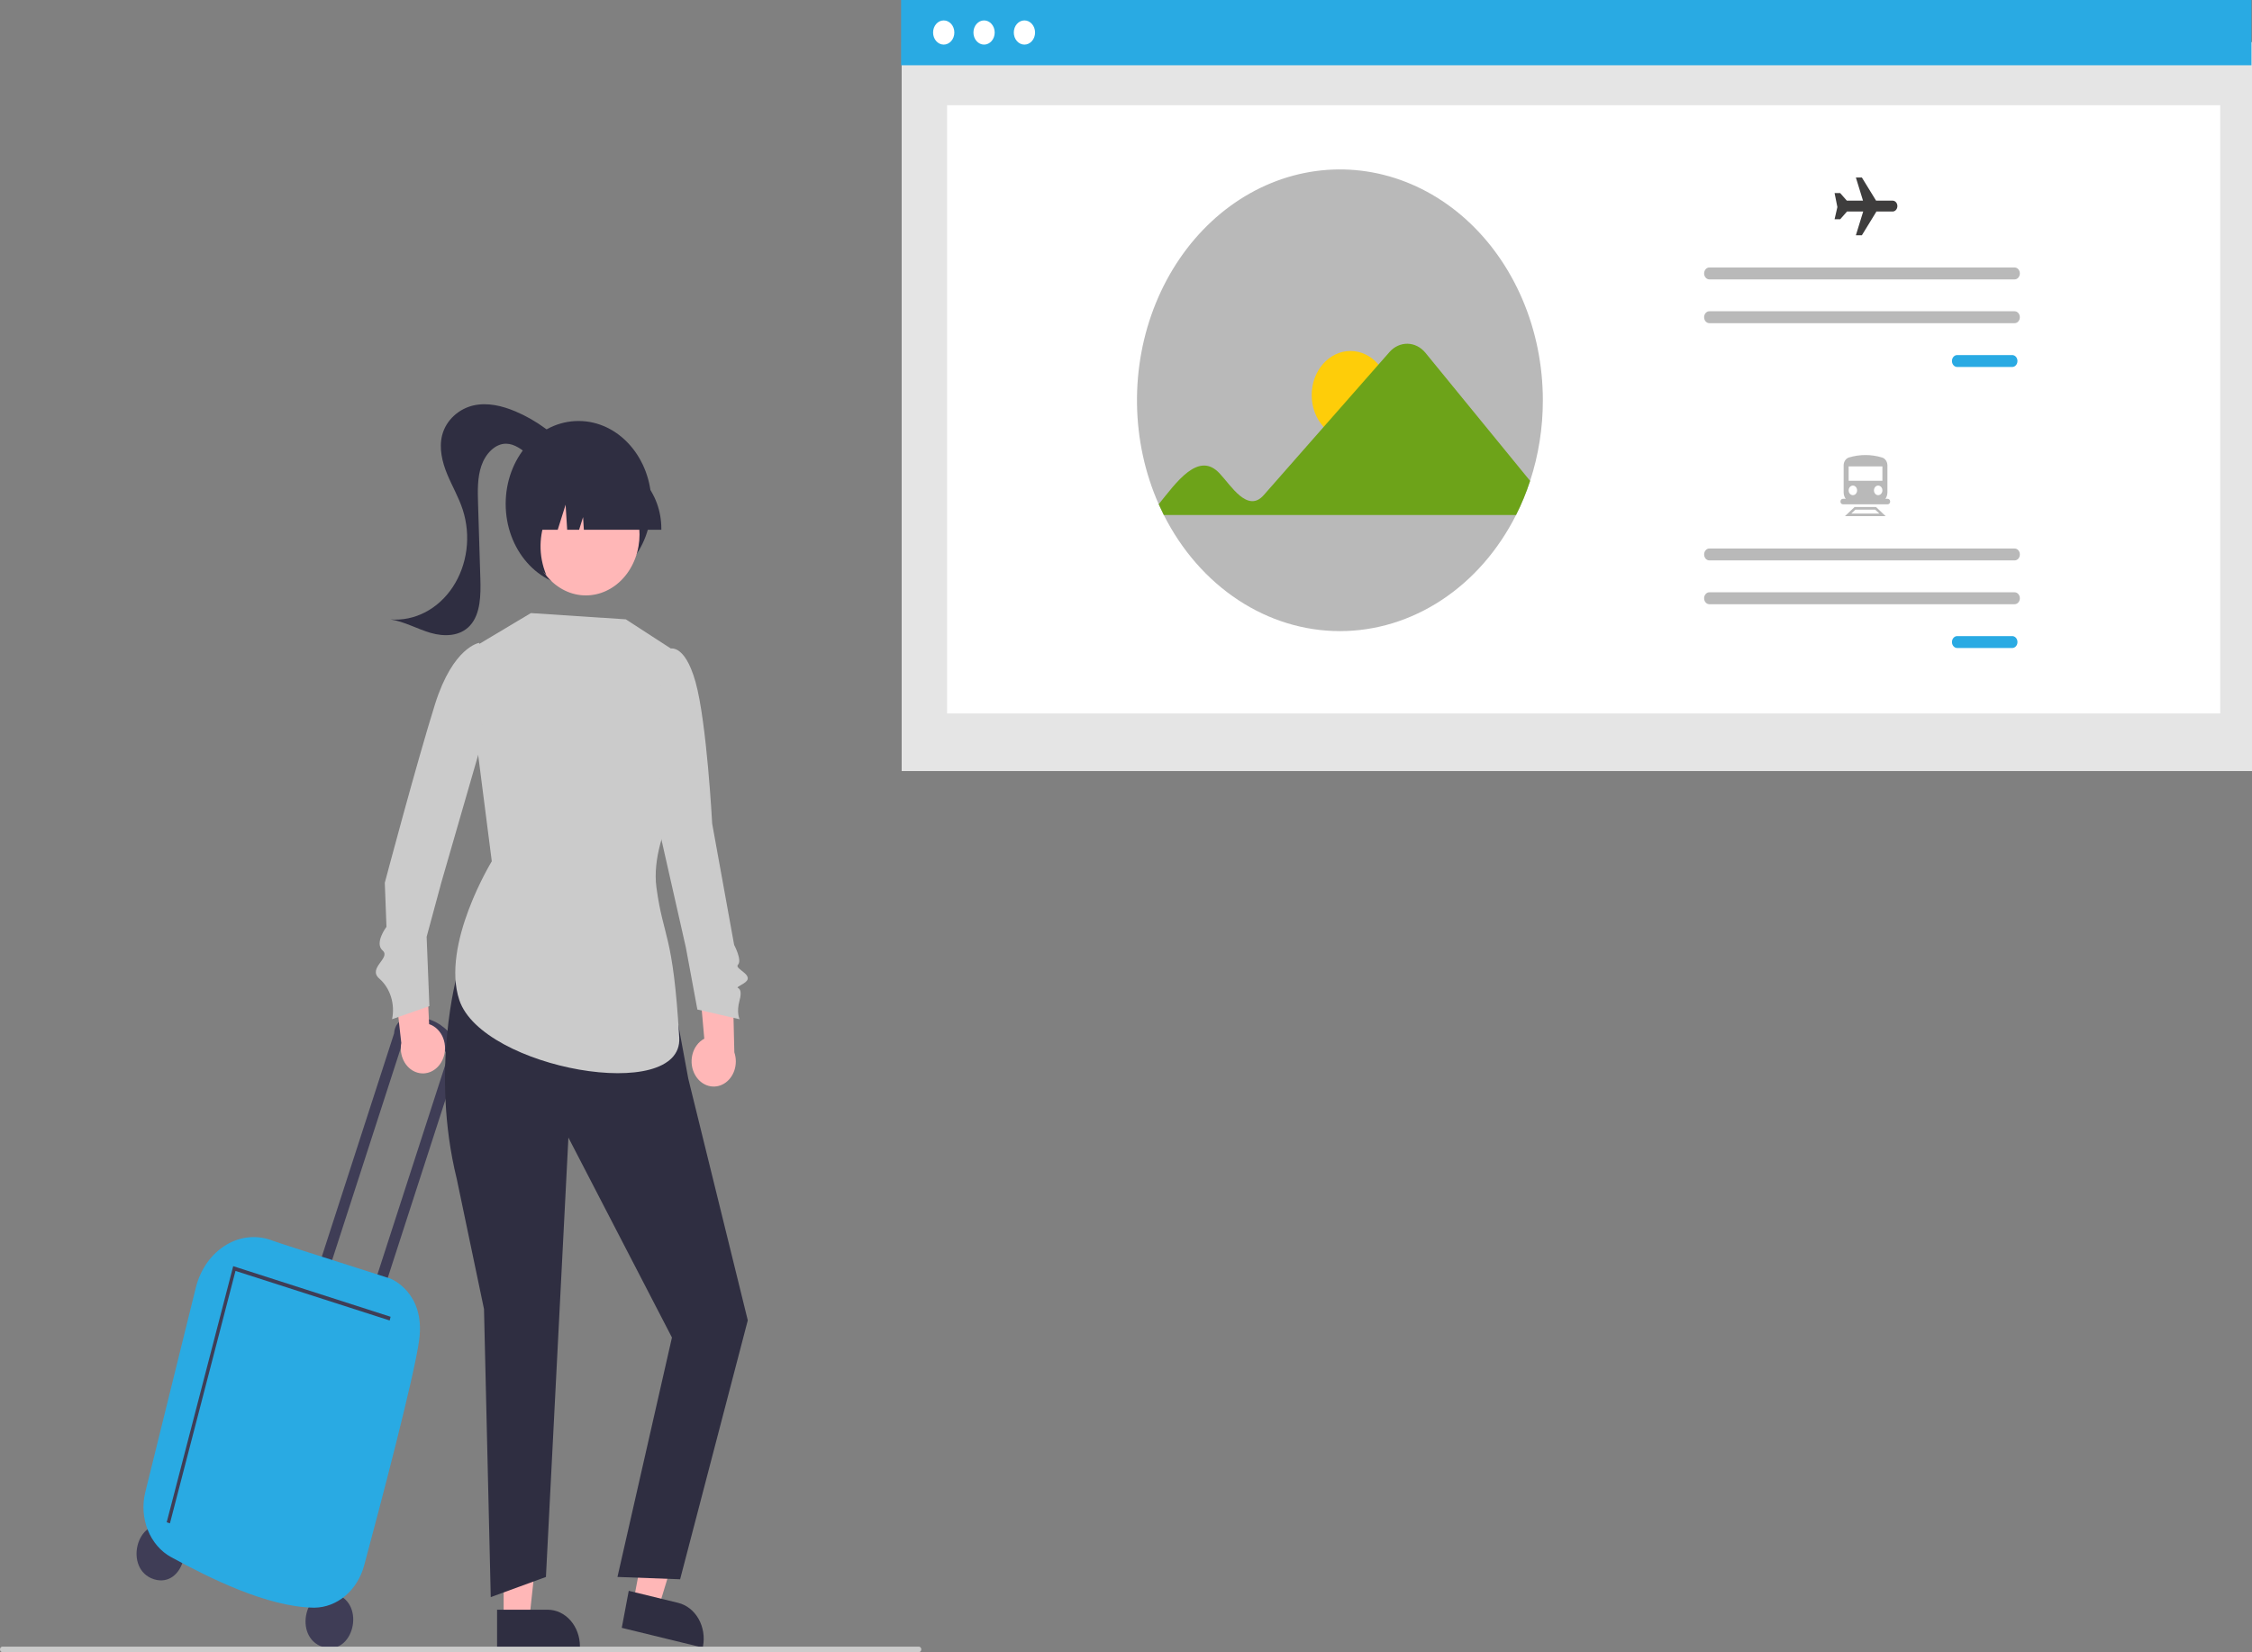 <svg width="214" height="157" viewBox="0 0 214 157" fill="none" xmlns="http://www.w3.org/2000/svg">
<rect x="0" y="0" width="214" height="157" fill="#808080" stroke="none"/>
<g clip-path="url(#clip0_320_158)">
<path d="M15.864 145.042C12.968 144.132 11.732 149.136 14.621 150.075C17.517 150.985 18.753 145.981 15.864 145.042Z" fill="#3F3D56"/>
<path d="M31.923 151.482C29.026 150.572 27.79 155.576 30.679 156.515C33.575 157.425 34.811 152.421 31.923 151.482Z" fill="#3F3D56"/>
<path d="M38.422 98.709L38.377 98.695L30.917 121.737L29.933 121.422L37.447 98.215C37.463 97.858 37.586 97.517 37.796 97.25C38.006 96.983 38.29 96.806 38.601 96.748C42.331 96.076 43.844 99.844 43.844 99.844L43.829 99.869L36.202 123.427L35.218 123.112L42.621 100.248C40.367 97.712 38.422 98.709 38.422 98.709Z" fill="#3F3D56"/>
<path d="M29.799 152.778C25.401 152.702 19.964 149.998 16.256 147.972C15.274 147.436 14.49 146.523 14.042 145.394C13.594 144.265 13.51 142.991 13.807 141.799L18.612 122.35C18.826 121.488 19.193 120.685 19.688 119.989C20.184 119.293 20.799 118.719 21.496 118.302C22.172 117.893 22.915 117.647 23.679 117.58C24.442 117.513 25.21 117.626 25.933 117.912C26.105 118 30.773 119.486 33.861 120.47C35.679 121.049 36.992 121.467 37.08 121.5C37.152 121.528 40.418 122.804 39.839 127.293C39.393 130.74 36.034 143.444 34.61 148.745C34.301 149.904 33.674 150.92 32.822 151.646C31.97 152.371 30.936 152.768 29.872 152.779C29.848 152.779 29.823 152.778 29.799 152.778Z" fill="#29AAE3"/>
<path d="M16.149 144.763L22.379 120.775L37.028 125.485L37.116 125.133L22.16 120.324L22.116 120.498L15.841 144.66L16.149 144.763Z" fill="#3F3D56"/>
<path d="M214 4.002H85.682V73.275H214V4.002Z" fill="#E5E5E5"/>
<path d="M210.98 10H90V67.797H210.98V10Z" fill="white"/>
<path d="M213.945 0H85.627V6.202H213.945V0Z" fill="#29AAE3"/>
<path d="M89.678 4.239C90.236 4.239 90.689 3.725 90.689 3.09C90.689 2.455 90.236 1.94 89.678 1.94C89.12 1.94 88.668 2.455 88.668 3.09C88.668 3.725 89.12 4.239 89.678 4.239Z" fill="white"/>
<path d="M93.513 4.239C94.071 4.239 94.523 3.725 94.523 3.09C94.523 2.455 94.071 1.94 93.513 1.94C92.955 1.94 92.503 2.455 92.503 3.09C92.503 3.725 92.955 4.239 93.513 4.239Z" fill="white"/>
<path d="M97.348 4.239C97.906 4.239 98.359 3.725 98.359 3.09C98.359 2.455 97.906 1.94 97.348 1.94C96.79 1.94 96.338 2.455 96.338 3.09C96.338 3.725 96.79 4.239 97.348 4.239Z" fill="white"/>
<path d="M146.611 38.039C146.614 40.654 146.204 43.248 145.401 45.699C145.036 46.821 144.589 47.906 144.063 48.943C142.375 52.295 139.938 55.081 136.999 57.018C134.061 58.955 130.725 59.975 127.329 59.975C123.932 59.975 120.596 58.955 117.658 57.018C114.719 55.081 112.283 52.295 110.594 48.943C110.423 48.605 110.261 48.263 110.108 47.916C108.797 44.958 108.092 41.701 108.046 38.388C107.999 35.076 108.613 31.795 109.841 28.791C111.068 25.787 112.878 23.139 115.133 21.044C117.389 18.949 120.033 17.463 122.865 16.696C125.698 15.93 128.647 15.903 131.49 16.618C134.333 17.333 136.997 18.772 139.281 20.825C141.566 22.879 143.412 25.494 144.682 28.476C145.951 31.457 146.611 34.727 146.611 38.039Z" fill="#B9B9B9"/>
<path d="M128.331 41.742C130.367 41.742 132.018 39.864 132.018 37.548C132.018 35.232 130.367 33.354 128.331 33.354C126.295 33.354 124.645 35.232 124.645 37.548C124.645 39.864 126.295 41.742 128.331 41.742Z" fill="#FECD09"/>
<path d="M110.108 47.916C111.732 45.919 113.903 42.748 115.94 45.039C116.962 46.12 118.561 48.797 120.092 47.047L132.048 33.444C132.273 33.191 132.541 32.992 132.834 32.859C133.128 32.725 133.442 32.66 133.758 32.666C134.075 32.672 134.387 32.751 134.676 32.896C134.965 33.042 135.226 33.252 135.443 33.513L145.401 45.698C145.036 46.821 144.589 47.906 144.064 48.942H110.594L110.108 47.916Z" fill="#6DA319"/>
<path d="M185.986 33.741C185.854 33.741 185.727 33.8 185.634 33.907C185.541 34.013 185.488 34.157 185.488 34.307C185.488 34.458 185.541 34.602 185.634 34.708C185.727 34.815 185.854 34.874 185.986 34.874H191.214C191.346 34.874 191.472 34.815 191.566 34.708C191.659 34.602 191.712 34.458 191.712 34.307C191.712 34.157 191.659 34.013 191.566 33.907C191.472 33.8 191.346 33.741 191.214 33.741H185.986Z" fill="#29AAE3"/>
<path d="M162.436 25.418C162.37 25.417 162.305 25.432 162.245 25.46C162.184 25.489 162.129 25.53 162.083 25.583C162.036 25.636 162 25.698 161.974 25.767C161.949 25.836 161.936 25.91 161.936 25.984C161.936 26.059 161.949 26.133 161.974 26.201C162 26.27 162.036 26.333 162.083 26.385C162.129 26.438 162.184 26.48 162.245 26.508C162.305 26.537 162.37 26.551 162.436 26.551H191.442C191.574 26.551 191.701 26.491 191.794 26.384C191.887 26.278 191.939 26.134 191.939 25.984C191.939 25.834 191.887 25.69 191.794 25.584C191.701 25.478 191.574 25.418 191.442 25.418H162.436Z" fill="#B9B9B9"/>
<path d="M162.436 29.579C162.37 29.578 162.305 29.593 162.245 29.621C162.184 29.65 162.129 29.692 162.083 29.744C162.036 29.797 162 29.859 161.974 29.928C161.949 29.997 161.936 30.071 161.936 30.145C161.936 30.22 161.949 30.294 161.974 30.363C162 30.431 162.036 30.494 162.083 30.547C162.129 30.599 162.184 30.641 162.245 30.669C162.305 30.698 162.37 30.712 162.436 30.712H191.442C191.574 30.712 191.701 30.652 191.794 30.546C191.887 30.439 191.939 30.295 191.939 30.145C191.939 29.995 191.887 29.851 191.794 29.745C191.701 29.639 191.574 29.579 191.442 29.579H162.436Z" fill="#B9B9B9"/>
<path d="M185.986 60.448C185.854 60.448 185.728 60.508 185.635 60.614C185.542 60.72 185.489 60.864 185.489 61.014C185.489 61.165 185.542 61.309 185.635 61.415C185.728 61.521 185.854 61.581 185.986 61.581H191.214C191.279 61.581 191.344 61.567 191.405 61.538C191.465 61.51 191.52 61.468 191.567 61.416C191.613 61.363 191.65 61.3 191.675 61.232C191.7 61.163 191.713 61.089 191.713 61.014C191.713 60.94 191.7 60.866 191.675 60.797C191.65 60.728 191.613 60.666 191.567 60.613C191.52 60.561 191.465 60.519 191.405 60.49C191.344 60.462 191.279 60.448 191.214 60.448H185.986Z" fill="#29AAE3"/>
<path d="M162.436 52.123C162.303 52.123 162.177 52.183 162.083 52.289C161.99 52.396 161.937 52.54 161.937 52.69C161.937 52.841 161.99 52.985 162.083 53.091C162.177 53.197 162.303 53.257 162.436 53.257H191.442C191.574 53.257 191.701 53.197 191.794 53.091C191.888 52.985 191.94 52.841 191.94 52.69C191.94 52.54 191.888 52.396 191.794 52.289C191.701 52.183 191.574 52.123 191.442 52.123H162.436Z" fill="#B9B9B9"/>
<path d="M162.436 56.286C162.37 56.285 162.305 56.3 162.245 56.328C162.184 56.357 162.129 56.399 162.083 56.451C162.036 56.504 162 56.566 161.974 56.635C161.949 56.704 161.936 56.778 161.936 56.852C161.936 56.927 161.949 57.001 161.974 57.069C162 57.138 162.036 57.201 162.083 57.254C162.129 57.306 162.184 57.348 162.245 57.376C162.305 57.405 162.37 57.419 162.436 57.419H191.442C191.574 57.419 191.701 57.359 191.794 57.253C191.888 57.147 191.94 57.003 191.94 56.852C191.94 56.702 191.888 56.558 191.794 56.452C191.701 56.345 191.574 56.286 191.442 56.286H162.436Z" fill="#B9B9B9"/>
<path d="M179.848 19.067H178.277L176.928 16.869H176.358L177.035 19.067H175.498L174.867 18.349H174.334L174.6 19.677L174.334 20.837H174.867L175.498 20.12L175.508 20.101H177.053L176.358 22.357H176.928L178.282 20.15L178.298 20.101H179.848C179.968 20.101 180.084 20.046 180.169 19.949C180.254 19.852 180.302 19.721 180.302 19.584C180.302 19.447 180.254 19.315 180.169 19.218C180.084 19.121 179.968 19.067 179.848 19.067Z" fill="#3E3D3D"/>
<path d="M178.516 47.75H176.034C175.812 47.75 175.599 47.649 175.442 47.47C175.285 47.291 175.196 47.049 175.196 46.796V44.227C175.195 44.057 175.244 43.89 175.335 43.754C175.425 43.618 175.553 43.52 175.698 43.475C176.73 43.164 177.815 43.165 178.846 43.477C178.993 43.521 179.122 43.619 179.214 43.756C179.306 43.893 179.355 44.06 179.355 44.232V46.796C179.354 47.049 179.266 47.291 179.109 47.47C178.952 47.649 178.739 47.75 178.516 47.75Z" fill="#B9B9B9"/>
<path d="M178.878 44.321H175.672V45.688H178.878V44.321Z" fill="white"/>
<path d="M176.073 47.056C176.294 47.056 176.474 46.852 176.474 46.6C176.474 46.348 176.294 46.144 176.073 46.144C175.852 46.144 175.672 46.348 175.672 46.6C175.672 46.852 175.852 47.056 176.073 47.056Z" fill="white"/>
<path d="M178.477 47.056C178.698 47.056 178.878 46.852 178.878 46.6C178.878 46.348 178.698 46.144 178.477 46.144C178.256 46.144 178.076 46.348 178.076 46.6C178.076 46.852 178.256 47.056 178.477 47.056Z" fill="white"/>
<path d="M179.188 49.05H175.32L176.234 48.183H178.273L179.188 49.05ZM175.921 48.802H178.586L178.194 48.431H176.313L175.921 48.802Z" fill="#B9B9B9"/>
<path d="M179.388 47.923H175.12C175.059 47.923 175.001 47.895 174.958 47.846C174.915 47.798 174.891 47.731 174.891 47.663C174.891 47.593 174.915 47.527 174.958 47.478C175.001 47.43 175.059 47.402 175.12 47.402H179.388C179.448 47.402 179.506 47.43 179.549 47.478C179.592 47.527 179.616 47.593 179.616 47.663C179.616 47.731 179.592 47.798 179.549 47.846C179.506 47.895 179.448 47.923 179.388 47.923Z" fill="#B9B9B9"/>
<path d="M42.076 100.657C42.21 100.345 42.283 100.003 42.289 99.656C42.295 99.308 42.234 98.964 42.111 98.646C41.987 98.329 41.803 98.046 41.573 97.818C41.343 97.589 41.071 97.421 40.778 97.325L40.376 88.893L37.276 91.504L38.133 99.111C38.023 99.682 38.103 100.28 38.355 100.789C38.607 101.299 39.015 101.686 39.501 101.876C39.987 102.067 40.517 102.048 40.992 101.823C41.467 101.598 41.852 101.183 42.076 100.657Z" fill="#FFB7B7"/>
<path d="M66.095 102.225C65.92 101.941 65.802 101.616 65.749 101.274C65.696 100.932 65.71 100.58 65.789 100.245C65.868 99.909 66.011 99.598 66.207 99.332C66.404 99.066 66.649 98.852 66.926 98.706L66.18 90.304L69.598 92.34L69.782 100.006C69.967 100.552 69.97 101.156 69.79 101.704C69.61 102.252 69.259 102.705 68.805 102.979C68.35 103.252 67.824 103.327 67.324 103.188C66.825 103.049 66.388 102.706 66.095 102.225H66.095Z" fill="#FFB7B7"/>
<path d="M47.859 153.879L50.3 153.879L51.462 143.165H47.859L47.859 153.879Z" fill="#FFB7B7"/>
<path d="M47.236 152.972L52.044 152.972H52.045C52.857 152.972 53.636 153.339 54.211 153.993C54.786 154.646 55.109 155.533 55.109 156.458V156.571L47.236 156.571L47.236 152.972Z" fill="#2F2E41"/>
<path d="M60.19 152.211L62.577 152.793L65.686 142.594L62.163 141.735L60.19 152.211Z" fill="#FFB7B7"/>
<path d="M59.748 151.176L64.449 152.322L64.449 152.322C65.244 152.516 65.938 153.061 66.38 153.837C66.821 154.613 66.974 155.557 66.803 156.461L66.782 156.572L59.085 154.695L59.748 151.176Z" fill="#2F2E41"/>
<path d="M43.457 92.567C43.457 92.567 40.86 101.7 43.404 112.028L45.993 124.399L46.635 151.774L51.878 149.859L54.014 108.105L63.853 127.104L58.675 149.859L64.629 150.08L71.06 125.472L65.406 102.509L64.37 96.912L43.457 92.567Z" fill="#2F2E41"/>
<path d="M64.684 62.237L59.469 58.855L50.448 58.262L44.19 61.999L46.733 81.849C46.733 81.849 41.883 89.769 43.651 95.046C45.834 101.559 64.919 104.956 64.546 98.6C63.957 88.57 63.047 89.262 62.38 84.343C61.648 78.946 66.77 72.026 66.77 72.026L64.684 62.237Z" fill="#CBCBCB"/>
<path d="M46.119 63.958L45.538 61.091C45.538 61.091 43.058 61.456 41.339 66.918C39.621 72.379 36.566 83.892 36.566 83.892L36.725 88.075C36.725 88.075 35.548 89.622 36.36 90.329C37.172 91.036 34.893 91.995 36.047 92.999C36.554 93.441 36.938 94.04 37.153 94.724C37.367 95.408 37.403 96.148 37.257 96.856L40.803 95.61L40.542 89.024L41.947 83.833L45.702 70.84L46.119 63.958Z" fill="#CBCBCB"/>
<path d="M62.775 64.446L63.565 61.667C63.565 61.667 65.019 60.989 66.093 64.806C67.167 68.623 67.677 78.281 67.677 78.281L69.763 89.793C69.763 89.793 70.542 91.259 70.128 91.68C69.713 92.1 71.948 92.691 70.649 93.469C69.35 94.248 70.761 93.302 70.276 95.077C69.957 96.243 70.284 96.856 70.284 96.856L66.269 95.936L65.174 90.035L62.69 79.063L62.775 64.446Z" fill="#CBCBCB"/>
<path d="M54.978 55.765C58.803 55.765 61.904 52.238 61.904 47.886C61.904 43.535 58.803 40.007 54.978 40.007C51.153 40.007 48.053 43.535 48.053 47.886C48.053 52.238 51.153 55.765 54.978 55.765Z" fill="#2F2E41"/>
<path d="M54.267 42.983C52.776 41.264 50.973 39.937 48.983 39.096C47.706 38.558 46.316 38.225 44.981 38.531C43.646 38.837 42.383 39.888 42.011 41.378C41.706 42.597 42.021 43.909 42.493 45.056C42.966 46.203 43.597 47.267 43.979 48.457C44.369 49.672 44.487 50.977 44.321 52.256C44.154 53.535 43.71 54.747 43.028 55.781C42.346 56.815 41.448 57.639 40.415 58.178C39.382 58.717 38.247 58.953 37.114 58.867C38.425 59.067 39.635 59.768 40.917 60.142C42.199 60.515 43.713 60.49 44.666 59.445C45.674 58.339 45.694 56.541 45.645 54.949C45.573 52.582 45.5 50.215 45.428 47.848C45.391 46.641 45.359 45.395 45.742 44.268C46.125 43.141 47.034 42.155 48.096 42.165C48.9 42.173 49.612 42.727 50.258 43.274C50.903 43.821 51.586 44.405 52.387 44.486C53.189 44.567 54.104 43.892 54.044 42.98L54.267 42.983Z" fill="#2F2E41"/>
<path d="M60.148 53.564C61.498 50.754 60.591 47.23 58.12 45.693C55.65 44.157 52.552 45.19 51.202 48C49.851 50.811 50.759 54.335 53.23 55.871C55.7 57.408 58.797 56.375 60.148 53.564Z" fill="#FFB7B7"/>
<path d="M62.844 50.344H55.483L55.407 49.142L55.03 50.344H53.897L53.747 47.961L52.999 50.344H50.806V50.226C50.807 48.567 51.387 46.976 52.419 45.803C53.45 44.63 54.848 43.97 56.306 43.968H57.344C58.802 43.97 60.2 44.63 61.231 45.803C62.263 46.976 62.843 48.567 62.844 50.226V50.344Z" fill="#2F2E41"/>
<path d="M51.918 54.666L49.23 51.604L48.776 44.827H54.71L54.563 44.994C52.519 47.316 50.312 50.724 51.918 54.666Z" fill="#2F2E41"/>
<path d="M87.318 157H0.229C0.168 157 0.11 156.973 0.067 156.924C0.024 156.875 0 156.809 0 156.74C0 156.671 0.024 156.605 0.067 156.556C0.11 156.507 0.168 156.48 0.229 156.48H87.318C87.379 156.48 87.437 156.507 87.48 156.556C87.522 156.605 87.547 156.671 87.547 156.74C87.547 156.809 87.522 156.875 87.48 156.924C87.437 156.973 87.379 157 87.318 157Z" fill="#CBCBCB"/>
</g>
<defs>
<clipPath id="clip0_320_158">
<rect width="214" height="157" fill="white"/>
</clipPath>
</defs>
</svg>
